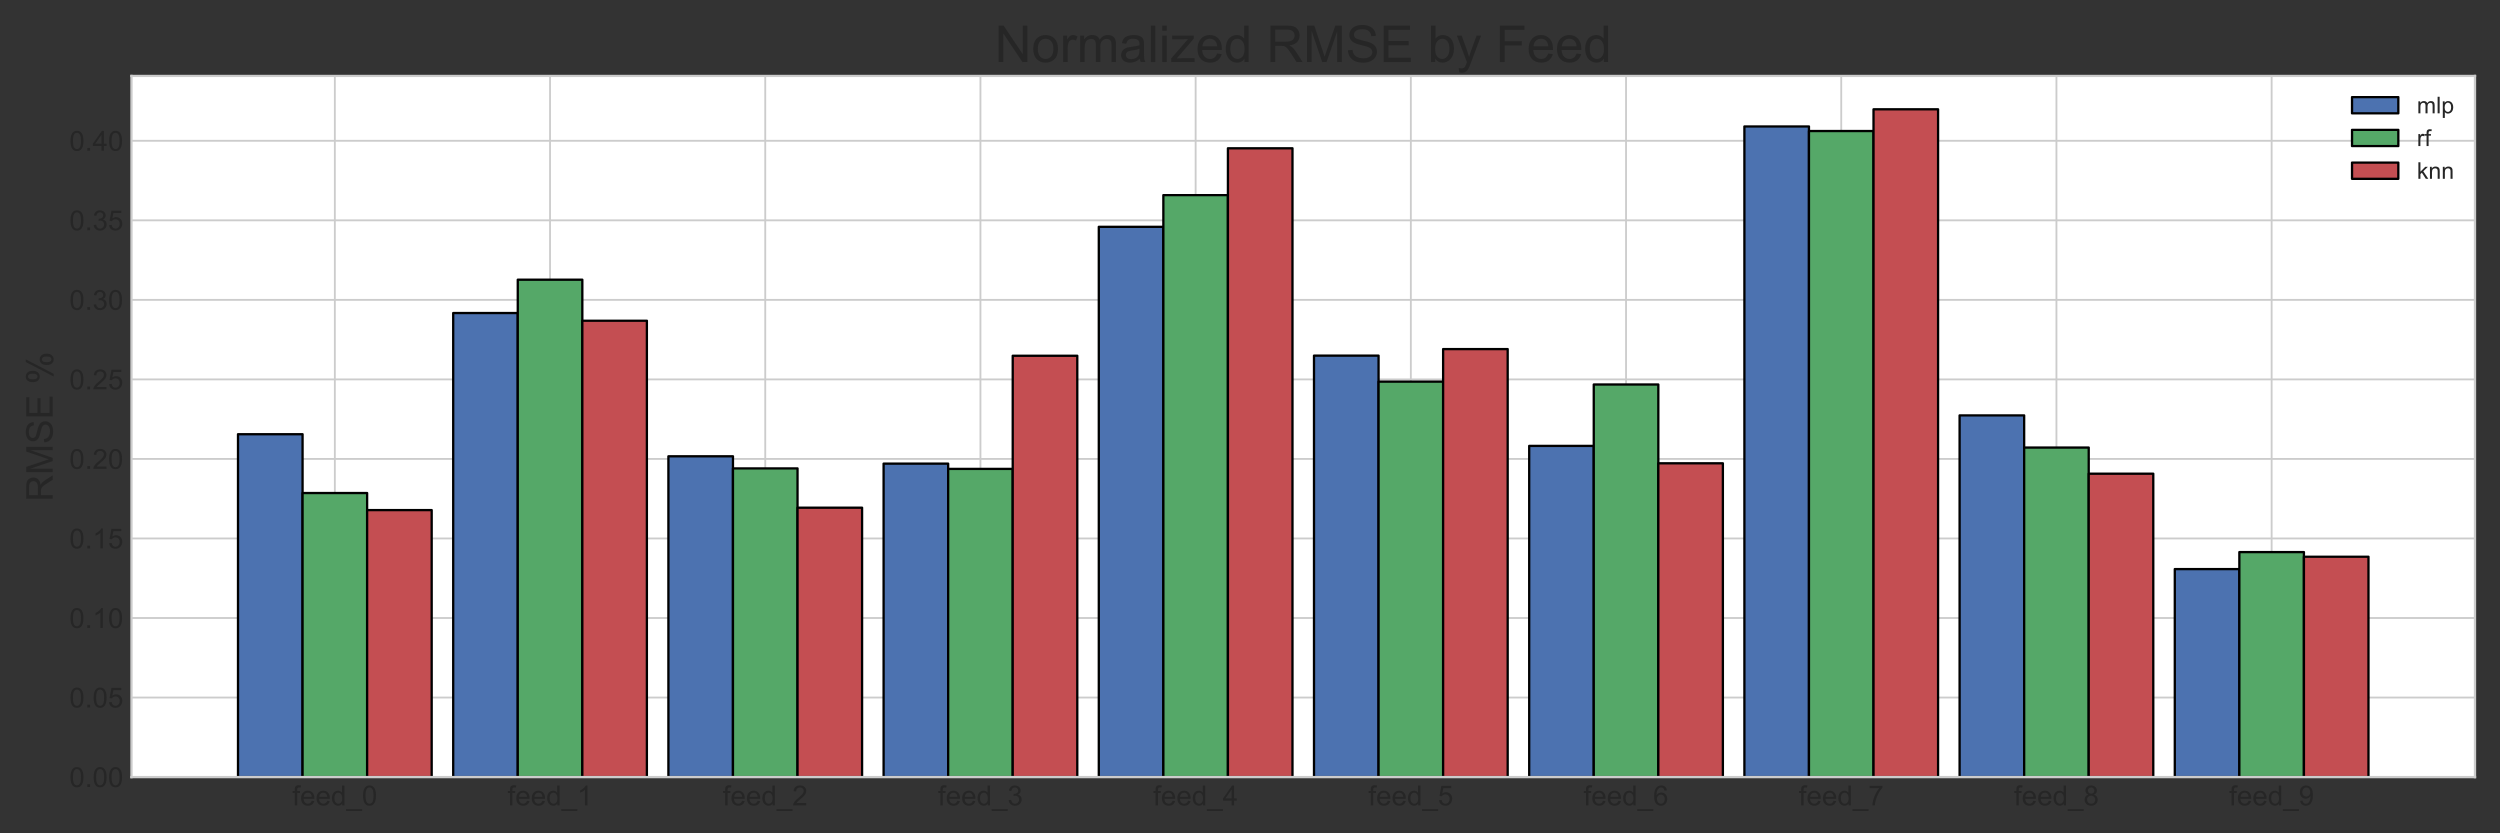 <?xml version="1.0" encoding="utf-8" standalone="no"?>
<!DOCTYPE svg PUBLIC "-//W3C//DTD SVG 1.1//EN"
  "http://www.w3.org/Graphics/SVG/1.1/DTD/svg11.dtd">
<!-- Created with matplotlib (http://matplotlib.org/) -->
<svg height="360pt" version="1.1" viewBox="0 0 1080 360" width="1080pt" xmlns="http://www.w3.org/2000/svg" xmlns:xlink="http://www.w3.org/1999/xlink">
 <rect x="0" y="0" width="1080" height="360" fill="#333333" stroke="none"/>
 <defs>
  <style type="text/css">
*{stroke-linecap:butt;stroke-linejoin:round;}
  </style>
 </defs>
 <g id="figure_1">
  <g id="patch_1">
   <path d="M 0 360 
L 1080 360 
L 1080 0 
L 0 0 
z
" style="fill:none;"/>
  </g>
  <g id="axes_1">
   <g id="patch_2">
    <path d="M 56.8 335.7 
L 1069.2 335.7 
L 1069.2 32.8 
L 56.8 32.8 
z
" style="fill:#ffffff;"/>
   </g>
   <g id="matplotlib.axis_1">
    <g id="xtick_1">
     <g id="line2d_1">
      <path clip-path="url(#p631080d4aa)" d="M 144.653 335.7 
L 144.653 32.8 
" style="fill:none;stroke:#cccccc;stroke-linecap:round;stroke-width:0.8;"/>
     </g>
     <g id="line2d_2"/>
     <g id="text_1">
      <!-- feed_0 -->
      <defs>
       <path d="M 8.688 0 
L 8.688 45.016 
L 0.922 45.016 
L 0.922 51.859 
L 8.688 51.859 
L 8.688 57.375 
Q 8.688 62.594 9.625 65.141 
Q 10.891 68.562 14.078 70.672 
Q 17.281 72.797 23.047 72.797 
Q 26.766 72.797 31.25 71.922 
L 29.938 64.266 
Q 27.203 64.75 24.75 64.75 
Q 20.75 64.75 19.094 63.031 
Q 17.438 61.328 17.438 56.641 
L 17.438 51.859 
L 27.547 51.859 
L 27.547 45.016 
L 17.438 45.016 
L 17.438 0 
z
" id="ArialMT-66"/>
       <path d="M 42.094 16.703 
L 51.172 15.578 
Q 49.031 7.625 43.219 3.219 
Q 37.406 -1.172 28.375 -1.172 
Q 17 -1.172 10.328 5.828 
Q 3.656 12.844 3.656 25.484 
Q 3.656 38.578 10.391 45.797 
Q 17.141 53.031 27.875 53.031 
Q 38.281 53.031 44.875 45.953 
Q 51.469 38.875 51.469 26.031 
Q 51.469 25.25 51.422 23.688 
L 12.75 23.688 
Q 13.234 15.141 17.578 10.594 
Q 21.922 6.062 28.422 6.062 
Q 33.25 6.062 36.672 8.594 
Q 40.094 11.141 42.094 16.703 
z
M 13.234 30.906 
L 42.188 30.906 
Q 41.609 37.453 38.875 40.719 
Q 34.672 45.797 27.984 45.797 
Q 21.922 45.797 17.797 41.75 
Q 13.672 37.703 13.234 30.906 
z
" id="ArialMT-65"/>
       <path d="M 40.234 0 
L 40.234 6.547 
Q 35.297 -1.172 25.734 -1.172 
Q 19.531 -1.172 14.328 2.25 
Q 9.125 5.672 6.266 11.797 
Q 3.422 17.922 3.422 25.875 
Q 3.422 33.641 6 39.969 
Q 8.594 46.297 13.766 49.656 
Q 18.953 53.031 25.344 53.031 
Q 30.031 53.031 33.688 51.047 
Q 37.359 49.078 39.656 45.906 
L 39.656 71.578 
L 48.391 71.578 
L 48.391 0 
z
M 12.453 25.875 
Q 12.453 15.922 16.641 10.984 
Q 20.844 6.062 26.562 6.062 
Q 32.328 6.062 36.344 10.766 
Q 40.375 15.484 40.375 25.141 
Q 40.375 35.797 36.266 40.766 
Q 32.172 45.75 26.172 45.75 
Q 20.312 45.75 16.375 40.969 
Q 12.453 36.188 12.453 25.875 
z
" id="ArialMT-64"/>
       <path d="M -1.516 -19.875 
L -1.516 -13.531 
L 56.734 -13.531 
L 56.734 -19.875 
z
" id="ArialMT-5f"/>
       <path d="M 4.156 35.297 
Q 4.156 48 6.766 55.734 
Q 9.375 63.484 14.516 67.672 
Q 19.672 71.875 27.484 71.875 
Q 33.25 71.875 37.594 69.547 
Q 41.938 67.234 44.766 62.859 
Q 47.609 58.5 49.219 52.219 
Q 50.828 45.953 50.828 35.297 
Q 50.828 22.703 48.234 14.969 
Q 45.656 7.234 40.5 3 
Q 35.359 -1.219 27.484 -1.219 
Q 17.141 -1.219 11.234 6.203 
Q 4.156 15.141 4.156 35.297 
z
M 13.188 35.297 
Q 13.188 17.672 17.312 11.828 
Q 21.438 6 27.484 6 
Q 33.547 6 37.672 11.859 
Q 41.797 17.719 41.797 35.297 
Q 41.797 52.984 37.672 58.781 
Q 33.547 64.594 27.391 64.594 
Q 21.344 64.594 17.719 59.469 
Q 13.188 52.938 13.188 35.297 
z
" id="ArialMT-30"/>
      </defs>
      <g style="fill:#262626;" transform="translate(126.303 347.936)scale(0.12 -0.12)">
       <use xlink:href="#ArialMT-66"/>
       <use x="27.783" xlink:href="#ArialMT-65"/>
       <use x="83.398" xlink:href="#ArialMT-65"/>
       <use x="139.014" xlink:href="#ArialMT-64"/>
       <use x="194.629" xlink:href="#ArialMT-5f"/>
       <use x="250.244" xlink:href="#ArialMT-30"/>
      </g>
     </g>
    </g>
    <g id="xtick_2">
     <g id="line2d_3">
      <path clip-path="url(#p631080d4aa)" d="M 237.619 335.7 
L 237.619 32.8 
" style="fill:none;stroke:#cccccc;stroke-linecap:round;stroke-width:0.8;"/>
     </g>
     <g id="line2d_4"/>
     <g id="text_2">
      <!-- feed_1 -->
      <defs>
       <path d="M 37.25 0 
L 28.469 0 
L 28.469 56 
Q 25.297 52.984 20.141 49.953 
Q 14.984 46.922 10.891 45.406 
L 10.891 53.906 
Q 18.266 57.375 23.781 62.297 
Q 29.297 67.234 31.594 71.875 
L 37.25 71.875 
z
" id="ArialMT-31"/>
      </defs>
      <g style="fill:#262626;" transform="translate(219.269 347.936)scale(0.12 -0.12)">
       <use xlink:href="#ArialMT-66"/>
       <use x="27.783" xlink:href="#ArialMT-65"/>
       <use x="83.398" xlink:href="#ArialMT-65"/>
       <use x="139.014" xlink:href="#ArialMT-64"/>
       <use x="194.629" xlink:href="#ArialMT-5f"/>
       <use x="250.244" xlink:href="#ArialMT-31"/>
      </g>
     </g>
    </g>
    <g id="xtick_3">
     <g id="line2d_5">
      <path clip-path="url(#p631080d4aa)" d="M 330.585 335.7 
L 330.585 32.8 
" style="fill:none;stroke:#cccccc;stroke-linecap:round;stroke-width:0.8;"/>
     </g>
     <g id="line2d_6"/>
     <g id="text_3">
      <!-- feed_2 -->
      <defs>
       <path d="M 50.344 8.453 
L 50.344 0 
L 3.031 0 
Q 2.938 3.172 4.047 6.109 
Q 5.859 10.938 9.828 15.625 
Q 13.812 20.312 21.344 26.469 
Q 33.016 36.031 37.109 41.625 
Q 41.219 47.219 41.219 52.203 
Q 41.219 57.422 37.469 61 
Q 33.734 64.594 27.734 64.594 
Q 21.391 64.594 17.578 60.781 
Q 13.766 56.984 13.719 50.25 
L 4.688 51.172 
Q 5.609 61.281 11.656 66.578 
Q 17.719 71.875 27.938 71.875 
Q 38.234 71.875 44.234 66.156 
Q 50.25 60.453 50.25 52 
Q 50.25 47.703 48.484 43.547 
Q 46.734 39.406 42.656 34.812 
Q 38.578 30.219 29.109 22.219 
Q 21.188 15.578 18.938 13.203 
Q 16.703 10.844 15.234 8.453 
z
" id="ArialMT-32"/>
      </defs>
      <g style="fill:#262626;" transform="translate(312.235 347.936)scale(0.12 -0.12)">
       <use xlink:href="#ArialMT-66"/>
       <use x="27.783" xlink:href="#ArialMT-65"/>
       <use x="83.398" xlink:href="#ArialMT-65"/>
       <use x="139.014" xlink:href="#ArialMT-64"/>
       <use x="194.629" xlink:href="#ArialMT-5f"/>
       <use x="250.244" xlink:href="#ArialMT-32"/>
      </g>
     </g>
    </g>
    <g id="xtick_4">
     <g id="line2d_7">
      <path clip-path="url(#p631080d4aa)" d="M 423.551 335.7 
L 423.551 32.8 
" style="fill:none;stroke:#cccccc;stroke-linecap:round;stroke-width:0.8;"/>
     </g>
     <g id="line2d_8"/>
     <g id="text_4">
      <!-- feed_3 -->
      <defs>
       <path d="M 4.203 18.891 
L 12.984 20.062 
Q 14.5 12.594 18.141 9.297 
Q 21.781 6 27 6 
Q 33.203 6 37.469 10.297 
Q 41.75 14.594 41.75 20.953 
Q 41.75 27 37.797 30.922 
Q 33.844 34.859 27.734 34.859 
Q 25.25 34.859 21.531 33.891 
L 22.516 41.609 
Q 23.391 41.5 23.922 41.5 
Q 29.547 41.5 34.031 44.422 
Q 38.531 47.359 38.531 53.469 
Q 38.531 58.297 35.25 61.469 
Q 31.984 64.656 26.812 64.656 
Q 21.688 64.656 18.266 61.422 
Q 14.844 58.203 13.875 51.766 
L 5.078 53.328 
Q 6.688 62.156 12.391 67.016 
Q 18.109 71.875 26.609 71.875 
Q 32.469 71.875 37.391 69.359 
Q 42.328 66.844 44.938 62.5 
Q 47.562 58.156 47.562 53.266 
Q 47.562 48.641 45.062 44.828 
Q 42.578 41.016 37.703 38.766 
Q 44.047 37.312 47.562 32.688 
Q 51.078 28.078 51.078 21.141 
Q 51.078 11.766 44.234 5.25 
Q 37.406 -1.266 26.953 -1.266 
Q 17.531 -1.266 11.297 4.344 
Q 5.078 9.969 4.203 18.891 
z
" id="ArialMT-33"/>
      </defs>
      <g style="fill:#262626;" transform="translate(405.201 347.936)scale(0.12 -0.12)">
       <use xlink:href="#ArialMT-66"/>
       <use x="27.783" xlink:href="#ArialMT-65"/>
       <use x="83.398" xlink:href="#ArialMT-65"/>
       <use x="139.014" xlink:href="#ArialMT-64"/>
       <use x="194.629" xlink:href="#ArialMT-5f"/>
       <use x="250.244" xlink:href="#ArialMT-33"/>
      </g>
     </g>
    </g>
    <g id="xtick_5">
     <g id="line2d_9">
      <path clip-path="url(#p631080d4aa)" d="M 516.517 335.7 
L 516.517 32.8 
" style="fill:none;stroke:#cccccc;stroke-linecap:round;stroke-width:0.8;"/>
     </g>
     <g id="line2d_10"/>
     <g id="text_5">
      <!-- feed_4 -->
      <defs>
       <path d="M 32.328 0 
L 32.328 17.141 
L 1.266 17.141 
L 1.266 25.203 
L 33.938 71.578 
L 41.109 71.578 
L 41.109 25.203 
L 50.781 25.203 
L 50.781 17.141 
L 41.109 17.141 
L 41.109 0 
z
M 32.328 25.203 
L 32.328 57.469 
L 9.906 25.203 
z
" id="ArialMT-34"/>
      </defs>
      <g style="fill:#262626;" transform="translate(498.167 347.936)scale(0.12 -0.12)">
       <use xlink:href="#ArialMT-66"/>
       <use x="27.783" xlink:href="#ArialMT-65"/>
       <use x="83.398" xlink:href="#ArialMT-65"/>
       <use x="139.014" xlink:href="#ArialMT-64"/>
       <use x="194.629" xlink:href="#ArialMT-5f"/>
       <use x="250.244" xlink:href="#ArialMT-34"/>
      </g>
     </g>
    </g>
    <g id="xtick_6">
     <g id="line2d_11">
      <path clip-path="url(#p631080d4aa)" d="M 609.483 335.7 
L 609.483 32.8 
" style="fill:none;stroke:#cccccc;stroke-linecap:round;stroke-width:0.8;"/>
     </g>
     <g id="line2d_12"/>
     <g id="text_6">
      <!-- feed_5 -->
      <defs>
       <path d="M 4.156 18.75 
L 13.375 19.531 
Q 14.406 12.797 18.141 9.391 
Q 21.875 6 27.156 6 
Q 33.5 6 37.891 10.781 
Q 42.281 15.578 42.281 23.484 
Q 42.281 31 38.062 35.344 
Q 33.844 39.703 27 39.703 
Q 22.75 39.703 19.328 37.766 
Q 15.922 35.844 13.969 32.766 
L 5.719 33.844 
L 12.641 70.609 
L 48.25 70.609 
L 48.25 62.203 
L 19.672 62.203 
L 15.828 42.969 
Q 22.266 47.469 29.344 47.469 
Q 38.719 47.469 45.156 40.969 
Q 51.609 34.469 51.609 24.266 
Q 51.609 14.547 45.953 7.469 
Q 39.062 -1.219 27.156 -1.219 
Q 17.391 -1.219 11.203 4.25 
Q 5.031 9.719 4.156 18.75 
z
" id="ArialMT-35"/>
      </defs>
      <g style="fill:#262626;" transform="translate(591.133 347.936)scale(0.12 -0.12)">
       <use xlink:href="#ArialMT-66"/>
       <use x="27.783" xlink:href="#ArialMT-65"/>
       <use x="83.398" xlink:href="#ArialMT-65"/>
       <use x="139.014" xlink:href="#ArialMT-64"/>
       <use x="194.629" xlink:href="#ArialMT-5f"/>
       <use x="250.244" xlink:href="#ArialMT-35"/>
      </g>
     </g>
    </g>
    <g id="xtick_7">
     <g id="line2d_13">
      <path clip-path="url(#p631080d4aa)" d="M 702.449 335.7 
L 702.449 32.8 
" style="fill:none;stroke:#cccccc;stroke-linecap:round;stroke-width:0.8;"/>
     </g>
     <g id="line2d_14"/>
     <g id="text_7">
      <!-- feed_6 -->
      <defs>
       <path d="M 49.75 54.047 
L 41.016 53.375 
Q 39.844 58.547 37.703 60.891 
Q 34.125 64.656 28.906 64.656 
Q 24.703 64.656 21.531 62.312 
Q 17.391 59.281 14.984 53.469 
Q 12.594 47.656 12.5 36.922 
Q 15.672 41.75 20.266 44.094 
Q 24.859 46.438 29.891 46.438 
Q 38.672 46.438 44.844 39.969 
Q 51.031 33.5 51.031 23.25 
Q 51.031 16.5 48.125 10.719 
Q 45.219 4.938 40.141 1.859 
Q 35.062 -1.219 28.609 -1.219 
Q 17.625 -1.219 10.688 6.859 
Q 3.766 14.938 3.766 33.5 
Q 3.766 54.25 11.422 63.672 
Q 18.109 71.875 29.438 71.875 
Q 37.891 71.875 43.281 67.141 
Q 48.688 62.406 49.75 54.047 
z
M 13.875 23.188 
Q 13.875 18.656 15.797 14.5 
Q 17.719 10.359 21.188 8.172 
Q 24.656 6 28.469 6 
Q 34.031 6 38.031 10.484 
Q 42.047 14.984 42.047 22.703 
Q 42.047 30.125 38.078 34.391 
Q 34.125 38.672 28.125 38.672 
Q 22.172 38.672 18.016 34.391 
Q 13.875 30.125 13.875 23.188 
z
" id="ArialMT-36"/>
      </defs>
      <g style="fill:#262626;" transform="translate(684.099 347.936)scale(0.12 -0.12)">
       <use xlink:href="#ArialMT-66"/>
       <use x="27.783" xlink:href="#ArialMT-65"/>
       <use x="83.398" xlink:href="#ArialMT-65"/>
       <use x="139.014" xlink:href="#ArialMT-64"/>
       <use x="194.629" xlink:href="#ArialMT-5f"/>
       <use x="250.244" xlink:href="#ArialMT-36"/>
      </g>
     </g>
    </g>
    <g id="xtick_8">
     <g id="line2d_15">
      <path clip-path="url(#p631080d4aa)" d="M 795.415 335.7 
L 795.415 32.8 
" style="fill:none;stroke:#cccccc;stroke-linecap:round;stroke-width:0.8;"/>
     </g>
     <g id="line2d_16"/>
     <g id="text_8">
      <!-- feed_7 -->
      <defs>
       <path d="M 4.734 62.203 
L 4.734 70.656 
L 51.078 70.656 
L 51.078 63.812 
Q 44.234 56.547 37.516 44.484 
Q 30.812 32.422 27.156 19.672 
Q 24.516 10.688 23.781 0 
L 14.75 0 
Q 14.891 8.453 18.062 20.406 
Q 21.234 32.375 27.172 43.484 
Q 33.109 54.594 39.797 62.203 
z
" id="ArialMT-37"/>
      </defs>
      <g style="fill:#262626;" transform="translate(777.065 347.936)scale(0.12 -0.12)">
       <use xlink:href="#ArialMT-66"/>
       <use x="27.783" xlink:href="#ArialMT-65"/>
       <use x="83.398" xlink:href="#ArialMT-65"/>
       <use x="139.014" xlink:href="#ArialMT-64"/>
       <use x="194.629" xlink:href="#ArialMT-5f"/>
       <use x="250.244" xlink:href="#ArialMT-37"/>
      </g>
     </g>
    </g>
    <g id="xtick_9">
     <g id="line2d_17">
      <path clip-path="url(#p631080d4aa)" d="M 888.381 335.7 
L 888.381 32.8 
" style="fill:none;stroke:#cccccc;stroke-linecap:round;stroke-width:0.8;"/>
     </g>
     <g id="line2d_18"/>
     <g id="text_9">
      <!-- feed_8 -->
      <defs>
       <path d="M 17.672 38.812 
Q 12.203 40.828 9.562 44.531 
Q 6.938 48.25 6.938 53.422 
Q 6.938 61.234 12.547 66.547 
Q 18.172 71.875 27.484 71.875 
Q 36.859 71.875 42.578 66.422 
Q 48.297 60.984 48.297 53.172 
Q 48.297 48.188 45.672 44.5 
Q 43.062 40.828 37.75 38.812 
Q 44.344 36.672 47.781 31.875 
Q 51.219 27.094 51.219 20.453 
Q 51.219 11.281 44.719 5.031 
Q 38.234 -1.219 27.641 -1.219 
Q 17.047 -1.219 10.547 5.047 
Q 4.047 11.328 4.047 20.703 
Q 4.047 27.688 7.594 32.391 
Q 11.141 37.109 17.672 38.812 
z
M 15.922 53.719 
Q 15.922 48.641 19.188 45.406 
Q 22.469 42.188 27.688 42.188 
Q 32.766 42.188 36.016 45.375 
Q 39.266 48.578 39.266 53.219 
Q 39.266 58.062 35.906 61.359 
Q 32.562 64.656 27.594 64.656 
Q 22.562 64.656 19.234 61.422 
Q 15.922 58.203 15.922 53.719 
z
M 13.094 20.656 
Q 13.094 16.891 14.875 13.375 
Q 16.656 9.859 20.172 7.922 
Q 23.688 6 27.734 6 
Q 34.031 6 38.125 10.047 
Q 42.234 14.109 42.234 20.359 
Q 42.234 26.703 38.016 30.859 
Q 33.797 35.016 27.438 35.016 
Q 21.234 35.016 17.156 30.906 
Q 13.094 26.812 13.094 20.656 
z
" id="ArialMT-38"/>
      </defs>
      <g style="fill:#262626;" transform="translate(870.031 347.936)scale(0.12 -0.12)">
       <use xlink:href="#ArialMT-66"/>
       <use x="27.783" xlink:href="#ArialMT-65"/>
       <use x="83.398" xlink:href="#ArialMT-65"/>
       <use x="139.014" xlink:href="#ArialMT-64"/>
       <use x="194.629" xlink:href="#ArialMT-5f"/>
       <use x="250.244" xlink:href="#ArialMT-38"/>
      </g>
     </g>
    </g>
    <g id="xtick_10">
     <g id="line2d_19">
      <path clip-path="url(#p631080d4aa)" d="M 981.347 335.7 
L 981.347 32.8 
" style="fill:none;stroke:#cccccc;stroke-linecap:round;stroke-width:0.8;"/>
     </g>
     <g id="line2d_20"/>
     <g id="text_10">
      <!-- feed_9 -->
      <defs>
       <path d="M 5.469 16.547 
L 13.922 17.328 
Q 14.984 11.375 18.016 8.688 
Q 21.047 6 25.781 6 
Q 29.828 6 32.875 7.859 
Q 35.938 9.719 37.891 12.812 
Q 39.844 15.922 41.156 21.188 
Q 42.484 26.469 42.484 31.938 
Q 42.484 32.516 42.438 33.688 
Q 39.797 29.5 35.234 26.875 
Q 30.672 24.266 25.344 24.266 
Q 16.453 24.266 10.297 30.703 
Q 4.156 37.156 4.156 47.703 
Q 4.156 58.594 10.578 65.234 
Q 17 71.875 26.656 71.875 
Q 33.641 71.875 39.422 68.109 
Q 45.219 64.359 48.219 57.391 
Q 51.219 50.438 51.219 37.25 
Q 51.219 23.531 48.234 15.406 
Q 45.266 7.281 39.375 3.031 
Q 33.5 -1.219 25.594 -1.219 
Q 17.188 -1.219 11.859 3.438 
Q 6.547 8.109 5.469 16.547 
z
M 41.453 48.141 
Q 41.453 55.719 37.422 60.156 
Q 33.406 64.594 27.734 64.594 
Q 21.875 64.594 17.531 59.812 
Q 13.188 55.031 13.188 47.406 
Q 13.188 40.578 17.312 36.297 
Q 21.438 32.031 27.484 32.031 
Q 33.594 32.031 37.516 36.297 
Q 41.453 40.578 41.453 48.141 
z
" id="ArialMT-39"/>
      </defs>
      <g style="fill:#262626;" transform="translate(962.997 347.936)scale(0.12 -0.12)">
       <use xlink:href="#ArialMT-66"/>
       <use x="27.783" xlink:href="#ArialMT-65"/>
       <use x="83.398" xlink:href="#ArialMT-65"/>
       <use x="139.014" xlink:href="#ArialMT-64"/>
       <use x="194.629" xlink:href="#ArialMT-5f"/>
       <use x="250.244" xlink:href="#ArialMT-39"/>
      </g>
     </g>
    </g>
   </g>
   <g id="matplotlib.axis_2">
    <g id="ytick_1">
     <g id="line2d_21">
      <path clip-path="url(#p631080d4aa)" d="M 56.8 335.7 
L 1069.2 335.7 
" style="fill:none;stroke:#cccccc;stroke-linecap:round;stroke-width:0.8;"/>
     </g>
     <g id="line2d_22"/>
     <g id="text_11">
      <!-- 0.00 -->
      <defs>
       <path d="M 9.078 0 
L 9.078 10.016 
L 19.094 10.016 
L 19.094 0 
z
" id="ArialMT-2e"/>
      </defs>
      <g style="fill:#262626;" transform="translate(29.947 339.995)scale(0.12 -0.12)">
       <use xlink:href="#ArialMT-30"/>
       <use x="55.615" xlink:href="#ArialMT-2e"/>
       <use x="83.398" xlink:href="#ArialMT-30"/>
       <use x="139.014" xlink:href="#ArialMT-30"/>
      </g>
     </g>
    </g>
    <g id="ytick_2">
     <g id="line2d_23">
      <path clip-path="url(#p631080d4aa)" d="M 56.8 301.341 
L 1069.2 301.341 
" style="fill:none;stroke:#cccccc;stroke-linecap:round;stroke-width:0.8;"/>
     </g>
     <g id="line2d_24"/>
     <g id="text_12">
      <!-- 0.05 -->
      <g style="fill:#262626;" transform="translate(29.947 305.636)scale(0.12 -0.12)">
       <use xlink:href="#ArialMT-30"/>
       <use x="55.615" xlink:href="#ArialMT-2e"/>
       <use x="83.398" xlink:href="#ArialMT-30"/>
       <use x="139.014" xlink:href="#ArialMT-35"/>
      </g>
     </g>
    </g>
    <g id="ytick_3">
     <g id="line2d_25">
      <path clip-path="url(#p631080d4aa)" d="M 56.8 266.982 
L 1069.2 266.982 
" style="fill:none;stroke:#cccccc;stroke-linecap:round;stroke-width:0.8;"/>
     </g>
     <g id="line2d_26"/>
     <g id="text_13">
      <!-- 0.10 -->
      <g style="fill:#262626;" transform="translate(29.947 271.277)scale(0.12 -0.12)">
       <use xlink:href="#ArialMT-30"/>
       <use x="55.615" xlink:href="#ArialMT-2e"/>
       <use x="83.398" xlink:href="#ArialMT-31"/>
       <use x="139.014" xlink:href="#ArialMT-30"/>
      </g>
     </g>
    </g>
    <g id="ytick_4">
     <g id="line2d_27">
      <path clip-path="url(#p631080d4aa)" d="M 56.8 232.623 
L 1069.2 232.623 
" style="fill:none;stroke:#cccccc;stroke-linecap:round;stroke-width:0.8;"/>
     </g>
     <g id="line2d_28"/>
     <g id="text_14">
      <!-- 0.15 -->
      <g style="fill:#262626;" transform="translate(29.947 236.918)scale(0.12 -0.12)">
       <use xlink:href="#ArialMT-30"/>
       <use x="55.615" xlink:href="#ArialMT-2e"/>
       <use x="83.398" xlink:href="#ArialMT-31"/>
       <use x="139.014" xlink:href="#ArialMT-35"/>
      </g>
     </g>
    </g>
    <g id="ytick_5">
     <g id="line2d_29">
      <path clip-path="url(#p631080d4aa)" d="M 56.8 198.264 
L 1069.2 198.264 
" style="fill:none;stroke:#cccccc;stroke-linecap:round;stroke-width:0.8;"/>
     </g>
     <g id="line2d_30"/>
     <g id="text_15">
      <!-- 0.20 -->
      <g style="fill:#262626;" transform="translate(29.947 202.559)scale(0.12 -0.12)">
       <use xlink:href="#ArialMT-30"/>
       <use x="55.615" xlink:href="#ArialMT-2e"/>
       <use x="83.398" xlink:href="#ArialMT-32"/>
       <use x="139.014" xlink:href="#ArialMT-30"/>
      </g>
     </g>
    </g>
    <g id="ytick_6">
     <g id="line2d_31">
      <path clip-path="url(#p631080d4aa)" d="M 56.8 163.906 
L 1069.2 163.906 
" style="fill:none;stroke:#cccccc;stroke-linecap:round;stroke-width:0.8;"/>
     </g>
     <g id="line2d_32"/>
     <g id="text_16">
      <!-- 0.25 -->
      <g style="fill:#262626;" transform="translate(29.947 168.2)scale(0.12 -0.12)">
       <use xlink:href="#ArialMT-30"/>
       <use x="55.615" xlink:href="#ArialMT-2e"/>
       <use x="83.398" xlink:href="#ArialMT-32"/>
       <use x="139.014" xlink:href="#ArialMT-35"/>
      </g>
     </g>
    </g>
    <g id="ytick_7">
     <g id="line2d_33">
      <path clip-path="url(#p631080d4aa)" d="M 56.8 129.547 
L 1069.2 129.547 
" style="fill:none;stroke:#cccccc;stroke-linecap:round;stroke-width:0.8;"/>
     </g>
     <g id="line2d_34"/>
     <g id="text_17">
      <!-- 0.30 -->
      <g style="fill:#262626;" transform="translate(29.947 133.841)scale(0.12 -0.12)">
       <use xlink:href="#ArialMT-30"/>
       <use x="55.615" xlink:href="#ArialMT-2e"/>
       <use x="83.398" xlink:href="#ArialMT-33"/>
       <use x="139.014" xlink:href="#ArialMT-30"/>
      </g>
     </g>
    </g>
    <g id="ytick_8">
     <g id="line2d_35">
      <path clip-path="url(#p631080d4aa)" d="M 56.8 95.188 
L 1069.2 95.188 
" style="fill:none;stroke:#cccccc;stroke-linecap:round;stroke-width:0.8;"/>
     </g>
     <g id="line2d_36"/>
     <g id="text_18">
      <!-- 0.35 -->
      <g style="fill:#262626;" transform="translate(29.947 99.482)scale(0.12 -0.12)">
       <use xlink:href="#ArialMT-30"/>
       <use x="55.615" xlink:href="#ArialMT-2e"/>
       <use x="83.398" xlink:href="#ArialMT-33"/>
       <use x="139.014" xlink:href="#ArialMT-35"/>
      </g>
     </g>
    </g>
    <g id="ytick_9">
     <g id="line2d_37">
      <path clip-path="url(#p631080d4aa)" d="M 56.8 60.829 
L 1069.2 60.829 
" style="fill:none;stroke:#cccccc;stroke-linecap:round;stroke-width:0.8;"/>
     </g>
     <g id="line2d_38"/>
     <g id="text_19">
      <!-- 0.40 -->
      <g style="fill:#262626;" transform="translate(29.947 65.124)scale(0.12 -0.12)">
       <use xlink:href="#ArialMT-30"/>
       <use x="55.615" xlink:href="#ArialMT-2e"/>
       <use x="83.398" xlink:href="#ArialMT-34"/>
       <use x="139.014" xlink:href="#ArialMT-30"/>
      </g>
     </g>
    </g>
    <g id="text_20">
     <!-- RMSE % -->
     <defs>
      <path d="M 7.859 0 
L 7.859 71.578 
L 39.594 71.578 
Q 49.172 71.578 54.141 69.641 
Q 59.125 67.719 62.109 62.828 
Q 65.094 57.953 65.094 52.047 
Q 65.094 44.438 60.156 39.203 
Q 55.219 33.984 44.922 32.562 
Q 48.688 30.766 50.641 29 
Q 54.781 25.203 58.5 19.484 
L 70.953 0 
L 59.031 0 
L 49.562 14.891 
Q 45.406 21.344 42.719 24.75 
Q 40.047 28.172 37.922 29.531 
Q 35.797 30.906 33.594 31.453 
Q 31.984 31.781 28.328 31.781 
L 17.328 31.781 
L 17.328 0 
z
M 17.328 39.984 
L 37.703 39.984 
Q 44.188 39.984 47.844 41.328 
Q 51.516 42.672 53.422 45.625 
Q 55.328 48.578 55.328 52.047 
Q 55.328 57.125 51.641 60.391 
Q 47.953 63.672 39.984 63.672 
L 17.328 63.672 
z
" id="ArialMT-52"/>
      <path d="M 7.422 0 
L 7.422 71.578 
L 21.688 71.578 
L 38.625 20.906 
Q 40.969 13.812 42.047 10.297 
Q 43.266 14.203 45.844 21.781 
L 62.984 71.578 
L 75.734 71.578 
L 75.734 0 
L 66.609 0 
L 66.609 59.906 
L 45.797 0 
L 37.25 0 
L 16.547 60.938 
L 16.547 0 
z
" id="ArialMT-4d"/>
      <path d="M 4.5 23 
L 13.422 23.781 
Q 14.062 18.406 16.375 14.969 
Q 18.703 11.531 23.578 9.406 
Q 28.469 7.281 34.578 7.281 
Q 39.984 7.281 44.141 8.891 
Q 48.297 10.5 50.312 13.297 
Q 52.344 16.109 52.344 19.438 
Q 52.344 22.797 50.391 25.312 
Q 48.438 27.828 43.953 29.547 
Q 41.062 30.672 31.203 33.031 
Q 21.344 35.406 17.391 37.5 
Q 12.25 40.188 9.734 44.156 
Q 7.234 48.141 7.234 53.078 
Q 7.234 58.5 10.297 63.203 
Q 13.375 67.922 19.281 70.359 
Q 25.203 72.797 32.422 72.797 
Q 40.375 72.797 46.453 70.234 
Q 52.547 67.672 55.812 62.688 
Q 59.078 57.719 59.328 51.422 
L 50.25 50.734 
Q 49.516 57.516 45.281 60.984 
Q 41.062 64.453 32.812 64.453 
Q 24.219 64.453 20.281 61.297 
Q 16.359 58.156 16.359 53.719 
Q 16.359 49.859 19.141 47.359 
Q 21.875 44.875 33.422 42.266 
Q 44.969 39.656 49.266 37.703 
Q 55.516 34.812 58.484 30.391 
Q 61.469 25.984 61.469 20.219 
Q 61.469 14.5 58.203 9.438 
Q 54.938 4.391 48.797 1.578 
Q 42.672 -1.219 35.016 -1.219 
Q 25.297 -1.219 18.719 1.609 
Q 12.156 4.438 8.422 10.125 
Q 4.688 15.828 4.5 23 
z
" id="ArialMT-53"/>
      <path d="M 7.906 0 
L 7.906 71.578 
L 59.672 71.578 
L 59.672 63.141 
L 17.391 63.141 
L 17.391 41.219 
L 56.984 41.219 
L 56.984 32.812 
L 17.391 32.812 
L 17.391 8.453 
L 61.328 8.453 
L 61.328 0 
z
" id="ArialMT-45"/>
      <path id="ArialMT-20"/>
      <path d="M 5.812 54.391 
Q 5.812 62.062 9.672 67.422 
Q 13.531 72.797 20.844 72.797 
Q 27.594 72.797 32 67.984 
Q 36.422 63.188 36.422 53.859 
Q 36.422 44.781 31.953 39.875 
Q 27.484 34.969 20.953 34.969 
Q 14.453 34.969 10.125 39.797 
Q 5.812 44.625 5.812 54.391 
z
M 21.094 66.75 
Q 17.828 66.75 15.656 63.906 
Q 13.484 61.078 13.484 53.516 
Q 13.484 46.625 15.672 43.812 
Q 17.875 41.016 21.094 41.016 
Q 24.422 41.016 26.594 43.844 
Q 28.766 46.688 28.766 54.203 
Q 28.766 61.141 26.562 63.938 
Q 24.359 66.75 21.094 66.75 
z
M 21.141 -2.641 
L 60.297 72.797 
L 67.438 72.797 
L 28.422 -2.641 
z
M 52.094 16.797 
Q 52.094 24.516 55.953 29.859 
Q 59.812 35.203 67.188 35.203 
Q 73.922 35.203 78.344 30.391 
Q 82.766 25.594 82.766 16.266 
Q 82.766 7.172 78.297 2.266 
Q 73.828 -2.641 67.234 -2.641 
Q 60.75 -2.641 56.422 2.219 
Q 52.094 7.078 52.094 16.797 
z
M 67.438 29.156 
Q 64.109 29.156 61.938 26.312 
Q 59.766 23.484 59.766 15.922 
Q 59.766 9.078 61.953 6.25 
Q 64.156 3.422 67.391 3.422 
Q 70.75 3.422 72.922 6.25 
Q 75.094 9.078 75.094 16.609 
Q 75.094 23.531 72.891 26.344 
Q 70.703 29.156 67.438 29.156 
z
" id="ArialMT-25"/>
     </defs>
     <g style="fill:#262626;" transform="translate(22.767 216.7)rotate(-90)scale(0.16 -0.16)">
      <use xlink:href="#ArialMT-52"/>
      <use x="72.217" xlink:href="#ArialMT-4d"/>
      <use x="155.518" xlink:href="#ArialMT-53"/>
      <use x="222.217" xlink:href="#ArialMT-45"/>
      <use x="288.916" xlink:href="#ArialMT-20"/>
      <use x="316.699" xlink:href="#ArialMT-25"/>
     </g>
    </g>
   </g>
   <g id="patch_3">
    <path clip-path="url(#p631080d4aa)" d="M 102.818 335.7 
L 130.708 335.7 
L 130.708 187.582 
L 102.818 187.582 
z
" style="fill:#4c72b0;stroke:#000000;stroke-linejoin:miter;"/>
   </g>
   <g id="patch_4">
    <path clip-path="url(#p631080d4aa)" d="M 195.784 335.7 
L 223.674 335.7 
L 223.674 135.239 
L 195.784 135.239 
z
" style="fill:#4c72b0;stroke:#000000;stroke-linejoin:miter;"/>
   </g>
   <g id="patch_5">
    <path clip-path="url(#p631080d4aa)" d="M 288.75 335.7 
L 316.64 335.7 
L 316.64 197.121 
L 288.75 197.121 
z
" style="fill:#4c72b0;stroke:#000000;stroke-linejoin:miter;"/>
   </g>
   <g id="patch_6">
    <path clip-path="url(#p631080d4aa)" d="M 381.716 335.7 
L 409.606 335.7 
L 409.606 200.29 
L 381.716 200.29 
z
" style="fill:#4c72b0;stroke:#000000;stroke-linejoin:miter;"/>
   </g>
   <g id="patch_7">
    <path clip-path="url(#p631080d4aa)" d="M 474.682 335.7 
L 502.572 335.7 
L 502.572 97.989 
L 474.682 97.989 
z
" style="fill:#4c72b0;stroke:#000000;stroke-linejoin:miter;"/>
   </g>
   <g id="patch_8">
    <path clip-path="url(#p631080d4aa)" d="M 567.648 335.7 
L 595.538 335.7 
L 595.538 153.633 
L 567.648 153.633 
z
" style="fill:#4c72b0;stroke:#000000;stroke-linejoin:miter;"/>
   </g>
   <g id="patch_9">
    <path clip-path="url(#p631080d4aa)" d="M 660.614 335.7 
L 688.504 335.7 
L 688.504 192.624 
L 660.614 192.624 
z
" style="fill:#4c72b0;stroke:#000000;stroke-linejoin:miter;"/>
   </g>
   <g id="patch_10">
    <path clip-path="url(#p631080d4aa)" d="M 753.58 335.7 
L 781.47 335.7 
L 781.47 54.63 
L 753.58 54.63 
z
" style="fill:#4c72b0;stroke:#000000;stroke-linejoin:miter;"/>
   </g>
   <g id="patch_11">
    <path clip-path="url(#p631080d4aa)" d="M 846.546 335.7 
L 874.436 335.7 
L 874.436 179.45 
L 846.546 179.45 
z
" style="fill:#4c72b0;stroke:#000000;stroke-linejoin:miter;"/>
   </g>
   <g id="patch_12">
    <path clip-path="url(#p631080d4aa)" d="M 939.512 335.7 
L 967.402 335.7 
L 967.402 245.841 
L 939.512 245.841 
z
" style="fill:#4c72b0;stroke:#000000;stroke-linejoin:miter;"/>
   </g>
   <g id="patch_13">
    <path clip-path="url(#p631080d4aa)" d="M 130.708 335.7 
L 158.598 335.7 
L 158.598 212.989 
L 130.708 212.989 
z
" style="fill:#55a868;stroke:#000000;stroke-linejoin:miter;"/>
   </g>
   <g id="patch_14">
    <path clip-path="url(#p631080d4aa)" d="M 223.674 335.7 
L 251.564 335.7 
L 251.564 120.83 
L 223.674 120.83 
z
" style="fill:#55a868;stroke:#000000;stroke-linejoin:miter;"/>
   </g>
   <g id="patch_15">
    <path clip-path="url(#p631080d4aa)" d="M 316.64 335.7 
L 344.53 335.7 
L 344.53 202.344 
L 316.64 202.344 
z
" style="fill:#55a868;stroke:#000000;stroke-linejoin:miter;"/>
   </g>
   <g id="patch_16">
    <path clip-path="url(#p631080d4aa)" d="M 409.606 335.7 
L 437.496 335.7 
L 437.496 202.575 
L 409.606 202.575 
z
" style="fill:#55a868;stroke:#000000;stroke-linejoin:miter;"/>
   </g>
   <g id="patch_17">
    <path clip-path="url(#p631080d4aa)" d="M 502.572 335.7 
L 530.462 335.7 
L 530.462 84.298 
L 502.572 84.298 
z
" style="fill:#55a868;stroke:#000000;stroke-linejoin:miter;"/>
   </g>
   <g id="patch_18">
    <path clip-path="url(#p631080d4aa)" d="M 595.538 335.7 
L 623.428 335.7 
L 623.428 164.859 
L 595.538 164.859 
z
" style="fill:#55a868;stroke:#000000;stroke-linejoin:miter;"/>
   </g>
   <g id="patch_19">
    <path clip-path="url(#p631080d4aa)" d="M 688.504 335.7 
L 716.394 335.7 
L 716.394 166.106 
L 688.504 166.106 
z
" style="fill:#55a868;stroke:#000000;stroke-linejoin:miter;"/>
   </g>
   <g id="patch_20">
    <path clip-path="url(#p631080d4aa)" d="M 781.47 335.7 
L 809.36 335.7 
L 809.36 56.601 
L 781.47 56.601 
z
" style="fill:#55a868;stroke:#000000;stroke-linejoin:miter;"/>
   </g>
   <g id="patch_21">
    <path clip-path="url(#p631080d4aa)" d="M 874.436 335.7 
L 902.326 335.7 
L 902.326 193.346 
L 874.436 193.346 
z
" style="fill:#55a868;stroke:#000000;stroke-linejoin:miter;"/>
   </g>
   <g id="patch_22">
    <path clip-path="url(#p631080d4aa)" d="M 967.402 335.7 
L 995.292 335.7 
L 995.292 238.511 
L 967.402 238.511 
z
" style="fill:#55a868;stroke:#000000;stroke-linejoin:miter;"/>
   </g>
   <g id="patch_23">
    <path clip-path="url(#p631080d4aa)" d="M 158.598 335.7 
L 186.488 335.7 
L 186.488 220.363 
L 158.598 220.363 
z
" style="fill:#c44e52;stroke:#000000;stroke-linejoin:miter;"/>
   </g>
   <g id="patch_24">
    <path clip-path="url(#p631080d4aa)" d="M 251.564 335.7 
L 279.454 335.7 
L 279.454 138.558 
L 251.564 138.558 
z
" style="fill:#c44e52;stroke:#000000;stroke-linejoin:miter;"/>
   </g>
   <g id="patch_25">
    <path clip-path="url(#p631080d4aa)" d="M 344.53 335.7 
L 372.42 335.7 
L 372.42 219.328 
L 344.53 219.328 
z
" style="fill:#c44e52;stroke:#000000;stroke-linejoin:miter;"/>
   </g>
   <g id="patch_26">
    <path clip-path="url(#p631080d4aa)" d="M 437.496 335.7 
L 465.386 335.7 
L 465.386 153.685 
L 437.496 153.685 
z
" style="fill:#c44e52;stroke:#000000;stroke-linejoin:miter;"/>
   </g>
   <g id="patch_27">
    <path clip-path="url(#p631080d4aa)" d="M 530.462 335.7 
L 558.352 335.7 
L 558.352 64.058 
L 530.462 64.058 
z
" style="fill:#c44e52;stroke:#000000;stroke-linejoin:miter;"/>
   </g>
   <g id="patch_28">
    <path clip-path="url(#p631080d4aa)" d="M 623.428 335.7 
L 651.318 335.7 
L 651.318 150.802 
L 623.428 150.802 
z
" style="fill:#c44e52;stroke:#000000;stroke-linejoin:miter;"/>
   </g>
   <g id="patch_29">
    <path clip-path="url(#p631080d4aa)" d="M 716.394 335.7 
L 744.284 335.7 
L 744.284 200.149 
L 716.394 200.149 
z
" style="fill:#c44e52;stroke:#000000;stroke-linejoin:miter;"/>
   </g>
   <g id="patch_30">
    <path clip-path="url(#p631080d4aa)" d="M 809.36 335.7 
L 837.25 335.7 
L 837.25 47.224 
L 809.36 47.224 
z
" style="fill:#c44e52;stroke:#000000;stroke-linejoin:miter;"/>
   </g>
   <g id="patch_31">
    <path clip-path="url(#p631080d4aa)" d="M 902.326 335.7 
L 930.216 335.7 
L 930.216 204.638 
L 902.326 204.638 
z
" style="fill:#c44e52;stroke:#000000;stroke-linejoin:miter;"/>
   </g>
   <g id="patch_32">
    <path clip-path="url(#p631080d4aa)" d="M 995.292 335.7 
L 1023.182 335.7 
L 1023.182 240.507 
L 995.292 240.507 
z
" style="fill:#c44e52;stroke:#000000;stroke-linejoin:miter;"/>
   </g>
   <g id="patch_33">
    <path d="M 56.8 335.7 
L 56.8 32.8 
" style="fill:none;stroke:#cccccc;stroke-linecap:square;stroke-linejoin:miter;"/>
   </g>
   <g id="patch_34">
    <path d="M 1069.2 335.7 
L 1069.2 32.8 
" style="fill:none;stroke:#cccccc;stroke-linecap:square;stroke-linejoin:miter;"/>
   </g>
   <g id="patch_35">
    <path d="M 56.8 335.7 
L 1069.2 335.7 
" style="fill:none;stroke:#cccccc;stroke-linecap:square;stroke-linejoin:miter;"/>
   </g>
   <g id="patch_36">
    <path d="M 56.8 32.8 
L 1069.2 32.8 
" style="fill:none;stroke:#cccccc;stroke-linecap:square;stroke-linejoin:miter;"/>
   </g>
   <g id="text_21">
    <!-- Normalized RMSE by Feed -->
    <defs>
     <path d="M 7.625 0 
L 7.625 71.578 
L 17.328 71.578 
L 54.938 15.375 
L 54.938 71.578 
L 64.016 71.578 
L 64.016 0 
L 54.297 0 
L 16.703 56.25 
L 16.703 0 
z
" id="ArialMT-4e"/>
     <path d="M 3.328 25.922 
Q 3.328 40.328 11.328 47.266 
Q 18.016 53.031 27.641 53.031 
Q 38.328 53.031 45.109 46.016 
Q 51.906 39.016 51.906 26.656 
Q 51.906 16.656 48.906 10.906 
Q 45.906 5.172 40.156 2 
Q 34.422 -1.172 27.641 -1.172 
Q 16.75 -1.172 10.031 5.812 
Q 3.328 12.797 3.328 25.922 
z
M 12.359 25.922 
Q 12.359 15.969 16.703 11.016 
Q 21.047 6.062 27.641 6.062 
Q 34.188 6.062 38.531 11.031 
Q 42.875 16.016 42.875 26.219 
Q 42.875 35.844 38.5 40.797 
Q 34.125 45.75 27.641 45.75 
Q 21.047 45.75 16.703 40.812 
Q 12.359 35.891 12.359 25.922 
z
" id="ArialMT-6f"/>
     <path d="M 6.5 0 
L 6.5 51.859 
L 14.406 51.859 
L 14.406 44 
Q 17.438 49.516 20 51.266 
Q 22.562 53.031 25.641 53.031 
Q 30.078 53.031 34.672 50.203 
L 31.641 42.047 
Q 28.422 43.953 25.203 43.953 
Q 22.312 43.953 20.016 42.219 
Q 17.719 40.484 16.75 37.406 
Q 15.281 32.719 15.281 27.156 
L 15.281 0 
z
" id="ArialMT-72"/>
     <path d="M 6.594 0 
L 6.594 51.859 
L 14.453 51.859 
L 14.453 44.578 
Q 16.891 48.391 20.938 50.703 
Q 25 53.031 30.172 53.031 
Q 35.938 53.031 39.625 50.641 
Q 43.312 48.25 44.828 43.953 
Q 50.984 53.031 60.844 53.031 
Q 68.562 53.031 72.703 48.75 
Q 76.859 44.484 76.859 35.594 
L 76.859 0 
L 68.109 0 
L 68.109 32.672 
Q 68.109 37.938 67.25 40.25 
Q 66.406 42.578 64.156 43.984 
Q 61.922 45.406 58.891 45.406 
Q 53.422 45.406 49.797 41.766 
Q 46.188 38.141 46.188 30.125 
L 46.188 0 
L 37.406 0 
L 37.406 33.688 
Q 37.406 39.547 35.25 42.469 
Q 33.109 45.406 28.219 45.406 
Q 24.516 45.406 21.359 43.453 
Q 18.219 41.5 16.797 37.734 
Q 15.375 33.984 15.375 26.906 
L 15.375 0 
z
" id="ArialMT-6d"/>
     <path d="M 40.438 6.391 
Q 35.547 2.25 31.031 0.531 
Q 26.516 -1.172 21.344 -1.172 
Q 12.797 -1.172 8.203 3 
Q 3.609 7.172 3.609 13.672 
Q 3.609 17.484 5.344 20.625 
Q 7.078 23.781 9.891 25.688 
Q 12.703 27.594 16.219 28.562 
Q 18.797 29.25 24.031 29.891 
Q 34.672 31.156 39.703 32.906 
Q 39.75 34.719 39.75 35.203 
Q 39.75 40.578 37.25 42.781 
Q 33.891 45.75 27.25 45.75 
Q 21.047 45.75 18.094 43.578 
Q 15.141 41.406 13.719 35.891 
L 5.125 37.062 
Q 6.297 42.578 8.984 45.969 
Q 11.672 49.359 16.75 51.188 
Q 21.828 53.031 28.516 53.031 
Q 35.156 53.031 39.297 51.469 
Q 43.453 49.906 45.406 47.531 
Q 47.359 45.172 48.141 41.547 
Q 48.578 39.312 48.578 33.453 
L 48.578 21.734 
Q 48.578 9.469 49.141 6.219 
Q 49.703 2.984 51.375 0 
L 42.188 0 
Q 40.828 2.734 40.438 6.391 
z
M 39.703 26.031 
Q 34.906 24.078 25.344 22.703 
Q 19.922 21.922 17.672 20.938 
Q 15.438 19.969 14.203 18.094 
Q 12.984 16.219 12.984 13.922 
Q 12.984 10.406 15.641 8.062 
Q 18.312 5.719 23.438 5.719 
Q 28.516 5.719 32.469 7.938 
Q 36.422 10.156 38.281 14.016 
Q 39.703 17 39.703 22.797 
z
" id="ArialMT-61"/>
     <path d="M 6.391 0 
L 6.391 71.578 
L 15.188 71.578 
L 15.188 0 
z
" id="ArialMT-6c"/>
     <path d="M 6.641 61.469 
L 6.641 71.578 
L 15.438 71.578 
L 15.438 61.469 
z
M 6.641 0 
L 6.641 51.859 
L 15.438 51.859 
L 15.438 0 
z
" id="ArialMT-69"/>
     <path d="M 1.953 0 
L 1.953 7.125 
L 34.969 45.016 
Q 29.344 44.734 25.047 44.734 
L 3.906 44.734 
L 3.906 51.859 
L 46.297 51.859 
L 46.297 46.047 
L 18.219 13.141 
L 12.797 7.125 
Q 18.703 7.562 23.875 7.562 
L 47.859 7.562 
L 47.859 0 
z
" id="ArialMT-7a"/>
     <path d="M 14.703 0 
L 6.547 0 
L 6.547 71.578 
L 15.328 71.578 
L 15.328 46.047 
Q 20.906 53.031 29.547 53.031 
Q 34.328 53.031 38.594 51.094 
Q 42.875 49.172 45.625 45.672 
Q 48.391 42.188 49.953 37.25 
Q 51.516 32.328 51.516 26.703 
Q 51.516 13.375 44.922 6.094 
Q 38.328 -1.172 29.109 -1.172 
Q 19.922 -1.172 14.703 6.5 
z
M 14.594 26.312 
Q 14.594 17 17.141 12.844 
Q 21.297 6.062 28.375 6.062 
Q 34.125 6.062 38.328 11.062 
Q 42.531 16.062 42.531 25.984 
Q 42.531 36.141 38.5 40.969 
Q 34.469 45.797 28.766 45.797 
Q 23 45.797 18.797 40.797 
Q 14.594 35.797 14.594 26.312 
z
" id="ArialMT-62"/>
     <path d="M 6.203 -19.969 
L 5.219 -11.719 
Q 8.109 -12.5 10.25 -12.5 
Q 13.188 -12.5 14.938 -11.516 
Q 16.703 -10.547 17.828 -8.797 
Q 18.656 -7.469 20.516 -2.25 
Q 20.75 -1.516 21.297 -0.094 
L 1.609 51.859 
L 11.078 51.859 
L 21.875 21.828 
Q 23.969 16.109 25.641 9.812 
Q 27.156 15.875 29.25 21.625 
L 40.328 51.859 
L 49.125 51.859 
L 29.391 -0.875 
Q 26.219 -9.422 24.469 -12.641 
Q 22.125 -17 19.094 -19.016 
Q 16.062 -21.047 11.859 -21.047 
Q 9.328 -21.047 6.203 -19.969 
z
" id="ArialMT-79"/>
     <path d="M 8.203 0 
L 8.203 71.578 
L 56.5 71.578 
L 56.5 63.141 
L 17.672 63.141 
L 17.672 40.969 
L 51.266 40.969 
L 51.266 32.516 
L 17.672 32.516 
L 17.672 0 
z
" id="ArialMT-46"/>
    </defs>
    <g style="fill:#262626;" transform="translate(429.738 26.8)scale(0.22 -0.22)">
     <use xlink:href="#ArialMT-4e"/>
     <use x="72.217" xlink:href="#ArialMT-6f"/>
     <use x="127.832" xlink:href="#ArialMT-72"/>
     <use x="161.133" xlink:href="#ArialMT-6d"/>
     <use x="244.434" xlink:href="#ArialMT-61"/>
     <use x="300.049" xlink:href="#ArialMT-6c"/>
     <use x="322.266" xlink:href="#ArialMT-69"/>
     <use x="344.482" xlink:href="#ArialMT-7a"/>
     <use x="394.482" xlink:href="#ArialMT-65"/>
     <use x="450.098" xlink:href="#ArialMT-64"/>
     <use x="505.713" xlink:href="#ArialMT-20"/>
     <use x="533.496" xlink:href="#ArialMT-52"/>
     <use x="605.713" xlink:href="#ArialMT-4d"/>
     <use x="689.014" xlink:href="#ArialMT-53"/>
     <use x="755.713" xlink:href="#ArialMT-45"/>
     <use x="822.412" xlink:href="#ArialMT-20"/>
     <use x="850.195" xlink:href="#ArialMT-62"/>
     <use x="905.811" xlink:href="#ArialMT-79"/>
     <use x="955.811" xlink:href="#ArialMT-20"/>
     <use x="983.594" xlink:href="#ArialMT-46"/>
     <use x="1044.678" xlink:href="#ArialMT-65"/>
     <use x="1100.293" xlink:href="#ArialMT-65"/>
     <use x="1155.908" xlink:href="#ArialMT-64"/>
    </g>
   </g>
   <g id="legend_1">
    <g id="patch_37">
     <path d="M 1016.078 48.958 
L 1036.078 48.958 
L 1036.078 41.958 
L 1016.078 41.958 
z
" style="fill:#4c72b0;stroke:#000000;stroke-linejoin:miter;"/>
    </g>
    <g id="text_22">
     <!-- mlp -->
     <defs>
      <path d="M 6.594 -19.875 
L 6.594 51.859 
L 14.594 51.859 
L 14.594 45.125 
Q 17.438 49.078 21 51.047 
Q 24.562 53.031 29.641 53.031 
Q 36.281 53.031 41.359 49.609 
Q 46.438 46.188 49.016 39.953 
Q 51.609 33.734 51.609 26.312 
Q 51.609 18.359 48.75 11.984 
Q 45.906 5.609 40.453 2.219 
Q 35.016 -1.172 29 -1.172 
Q 24.609 -1.172 21.109 0.688 
Q 17.625 2.547 15.375 5.375 
L 15.375 -19.875 
z
M 14.547 25.641 
Q 14.547 15.625 18.594 10.844 
Q 22.656 6.062 28.422 6.062 
Q 34.281 6.062 38.453 11.016 
Q 42.625 15.969 42.625 26.375 
Q 42.625 36.281 38.547 41.203 
Q 34.469 46.141 28.812 46.141 
Q 23.188 46.141 18.859 40.891 
Q 14.547 35.641 14.547 25.641 
z
" id="ArialMT-70"/>
     </defs>
     <g style="fill:#262626;" transform="translate(1044.078 48.958)scale(0.1 -0.1)">
      <use xlink:href="#ArialMT-6d"/>
      <use x="83.301" xlink:href="#ArialMT-6c"/>
      <use x="105.518" xlink:href="#ArialMT-70"/>
     </g>
    </g>
    <g id="patch_38">
     <path d="M 1016.078 63.103 
L 1036.078 63.103 
L 1036.078 56.103 
L 1016.078 56.103 
z
" style="fill:#55a868;stroke:#000000;stroke-linejoin:miter;"/>
    </g>
    <g id="text_23">
     <!-- rf -->
     <g style="fill:#262626;" transform="translate(1044.078 63.103)scale(0.1 -0.1)">
      <use xlink:href="#ArialMT-72"/>
      <use x="33.301" xlink:href="#ArialMT-66"/>
     </g>
    </g>
    <g id="patch_39">
     <path d="M 1016.078 77.248 
L 1036.078 77.248 
L 1036.078 70.248 
L 1016.078 70.248 
z
" style="fill:#c44e52;stroke:#000000;stroke-linejoin:miter;"/>
    </g>
    <g id="text_24">
     <!-- knn -->
     <defs>
      <path d="M 6.641 0 
L 6.641 71.578 
L 15.438 71.578 
L 15.438 30.766 
L 36.234 51.859 
L 47.609 51.859 
L 27.781 32.625 
L 49.609 0 
L 38.766 0 
L 21.625 26.516 
L 15.438 20.562 
L 15.438 0 
z
" id="ArialMT-6b"/>
      <path d="M 6.594 0 
L 6.594 51.859 
L 14.5 51.859 
L 14.5 44.484 
Q 20.219 53.031 31 53.031 
Q 35.688 53.031 39.625 51.344 
Q 43.562 49.656 45.516 46.922 
Q 47.469 44.188 48.25 40.438 
Q 48.734 37.984 48.734 31.891 
L 48.734 0 
L 39.938 0 
L 39.938 31.547 
Q 39.938 36.922 38.906 39.578 
Q 37.891 42.234 35.281 43.812 
Q 32.672 45.406 29.156 45.406 
Q 23.531 45.406 19.453 41.844 
Q 15.375 38.281 15.375 28.328 
L 15.375 0 
z
" id="ArialMT-6e"/>
     </defs>
     <g style="fill:#262626;" transform="translate(1044.078 77.248)scale(0.1 -0.1)">
      <use xlink:href="#ArialMT-6b"/>
      <use x="50" xlink:href="#ArialMT-6e"/>
      <use x="105.615" xlink:href="#ArialMT-6e"/>
     </g>
    </g>
   </g>
  </g>
 </g>
 <defs>
  <clipPath id="p631080d4aa">
   <rect height="302.9" width="1012.4" x="56.8" y="32.8"/>
  </clipPath>
 </defs>
</svg>

